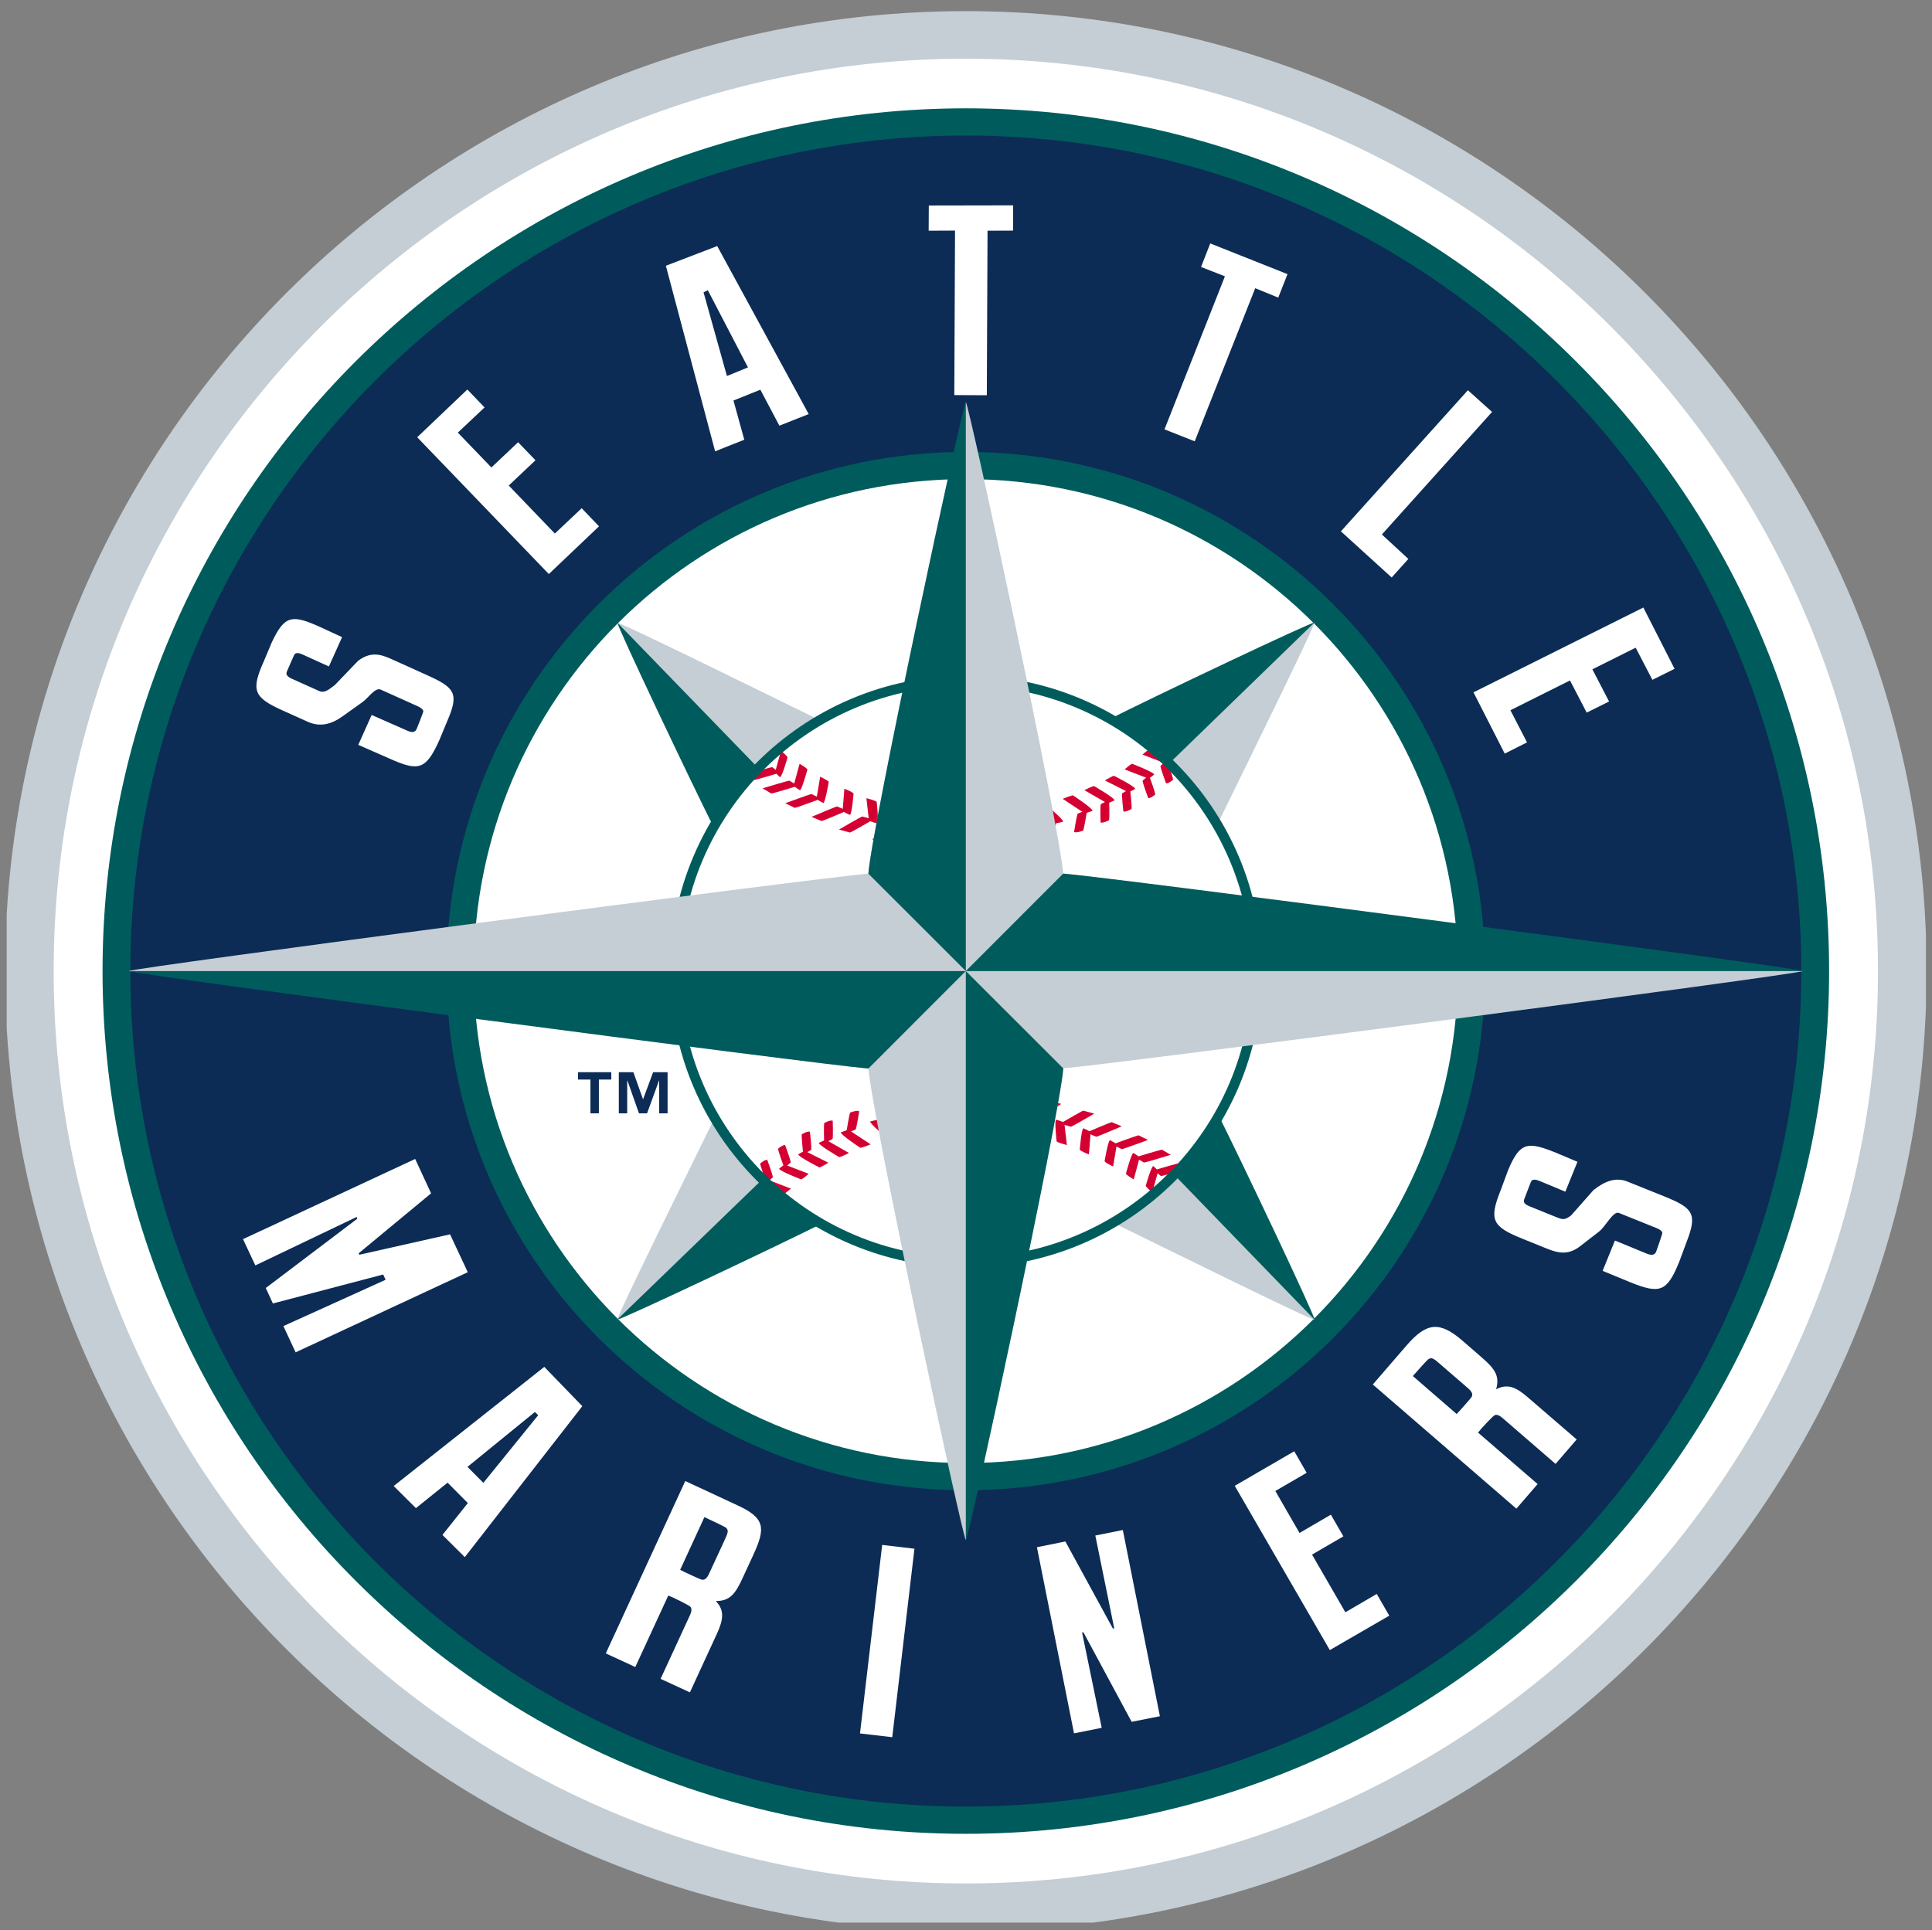 <?xml version="1.0" encoding="UTF-8" standalone="no"?>
<svg
   xmlns:dc="http://purl.org/dc/elements/1.1/"
   xmlns:cc="http://creativecommons.org/ns#"
   xmlns:rdf="http://www.w3.org/1999/02/22-rdf-syntax-ns#"
   xmlns:svg="http://www.w3.org/2000/svg"
   xmlns="http://www.w3.org/2000/svg"
   version="1.1"
   id="svg19651"
   viewBox="0 0 300 299.808"
   height="299.808"
   width="300">
  <rect x="0" y="0" width="300" height="299.808" fill="#808080" stroke="none"/>
  <defs
     id="defs19653">
    <clipPath
       id="clipPath18699"
       clipPathUnits="userSpaceOnUse">
      <path
         id="path18701"
         d="m 124.799,692.879 77.128,0 0,77.079 -77.128,0 0,-77.079 z" />
    </clipPath>
  </defs>
  <g
     transform="translate(-196.509,63.986)"
     id="layer1">
    <g
       id="g18695"
       transform="matrix(3.864,0,0,-3.864,-284.677,2911.906)">
      <g
         clip-path="url(#clipPath18699)"
         id="g18697">
        <g
           transform="matrix(0.245,0,0,-0.245,179.513,975.327)"
           id="g18703">
          <g
             transform="translate(-223.593,996.734)"
             id="g18705">
            <path
               id="path18707"
               style="fill:#c4ced4;fill-opacity:1;fill-rule:nonzero;stroke:none"
               d="m 0,0 c 0,86.851 70.698,157.5 157.593,157.5 86.899,0 157.596,-70.649 157.596,-157.5 0,-86.836 -70.697,-157.485 -157.596,-157.485 C 70.698,-157.485 0,-86.836 0,0" />
          </g>
        </g>
        <g
           transform="matrix(0.245,0,0,-0.245,179.513,975.327)"
           id="g18709">
          <g
             transform="translate(-215.618,996.737)"
             id="g18711">
            <path
               id="path18713"
               style="fill:#ffffff;fill-opacity:1;fill-rule:nonzero;stroke:none"
               d="m 0,0 c 0,-82.532 67.119,-149.686 149.617,-149.686 82.502,0 149.621,67.154 149.621,149.686 0,82.545 -67.119,149.694 -149.621,149.694 C 67.119,149.694 0,82.545 0,0" />
          </g>
        </g>
        <g
           transform="matrix(0.245,0,0,-0.245,179.513,975.327)"
           id="g18715">
          <g
             transform="translate(-65.994,855.197)"
             id="g18717">
            <path
               id="path18719"
               style="fill:#005c5c;fill-opacity:1;fill-rule:nonzero;stroke:none"
               d="m 0,0 c -78.077,0 -141.604,63.488 -141.604,141.537 0,78.055 63.527,141.553 141.604,141.553 78.07,0 141.595,-63.498 141.595,-141.553 C 141.595,63.488 78.07,0 0,0" />
          </g>
        </g>
        <g
           transform="matrix(0.245,0,0,-0.245,179.513,975.327)"
           id="g18721">
          <g
             transform="translate(-65.993,1133.823)"
             id="g18723">
            <path
               id="path18725"
               style="fill:#0c2c56;fill-opacity:1;fill-rule:nonzero;stroke:none"
               d="m 0,0 c -75.563,0 -137.046,-61.487 -137.046,-137.083 0,-75.588 61.483,-137.079 137.046,-137.079 75.563,0 137.036,61.491 137.036,137.079 C 137.036,-61.487 75.563,0 0,0" />
          </g>
        </g>
        <g
           transform="matrix(0.245,0,0,-0.245,179.513,975.327)"
           id="g18727">
          <g
             transform="translate(-12.127,1075.523)"
             id="g18729">
            <path
               id="path18731"
               style="fill:#ffffff;fill-opacity:1;fill-rule:nonzero;stroke:none"
               d="m 0,0 2.031,3.533 -5.133,2.985 3.967,6.886 5.141,-3.001 2.051,3.559 -5.141,2.99 5.467,9.464 5.148,-3.008 2.051,3.566 L 5.834,32.619 -9.762,5.67 0,0 Z" />
          </g>
        </g>
        <g
           transform="matrix(0.245,0,0,-0.245,179.513,975.327)"
           id="g18733">
          <g
             transform="translate(34.324,1028.033)"
             id="g18735">
            <path
               id="path18737"
               style="fill:#ffffff;fill-opacity:1;fill-rule:nonzero;stroke:none"
               d="M 0,0 -1.986,4.905 -6.211,3.139 c -0.656,-0.265 -1.076,-0.289 -1.348,0 -0.07,0.075 -1.105,2.856 -1.166,2.992 -0.232,0.557 0.143,0.876 0.924,1.194 l 4.477,1.811 c 0.933,0.38 1.33,0.407 2.297,-0.354 L 2.623,4.648 C 4.518,3.139 6.334,2.484 8.211,3.249 l 6.018,2.42 c 4.773,1.931 5.48,2.842 3.652,7.538 -0.061,0.169 -1.111,3.007 -1.182,3.181 -2.006,4.975 -3.183,5.337 -8.054,3.366 l -4.518,-1.861 2.021,-4.976 5.186,2.137 c 0.816,0.32 1.33,0.286 1.576,-0.317 0.061,-0.164 1.053,-2.963 1.012,-3.097 -0.08,-0.314 -0.424,-0.553 -1.002,-0.788 L 6.801,8.391 C 5.879,8.013 4.592,10.63 3.568,11.425 l -3.125,2.419 c -1.806,1.412 -3.39,1.235 -5.422,0.415 l -4.117,-1.668 c -4.912,-1.983 -5.459,-3.062 -3.453,-8.045 0.067,-0.174 1.117,-3.017 1.178,-3.185 1.947,-4.621 3.183,-4.732 7.846,-2.848 L 0,0 Z" />
          </g>
        </g>
        <g
           transform="matrix(0.245,0,0,-0.245,179.513,975.327)"
           id="g18739">
          <g
             transform="translate(-74.427,1091.511)"
             id="g18741">
            <path
               id="path18743"
               style="fill:#ffffff;fill-opacity:1;fill-rule:nonzero;stroke:none"
               d="M 0,0 -3.639,30.925 -8.932,30.305 -5.292,-0.62 0,0 Z" />
          </g>
        </g>
        <g
           transform="matrix(0.245,0,0,-0.245,179.513,975.327)"
           id="g18745">
          <g
             transform="translate(-153.708,1033.208)"
             id="g18747">
            <path
               id="path18749"
               style="fill:#ffffff;fill-opacity:1;fill-rule:nonzero;stroke:none"
               d="m 0,0 -11.885,9.84 0.116,0.232 L 3.11,6.725 6.019,12.938 -22.219,26.084 -24.226,21.778 -7.464,14.18 -7.86,13.314 -25.951,18.066 -27.117,15.53 -12.094,4.156 -12.221,3.878 -28.829,11.824 -30.851,7.515 -2.613,-5.64 0,0 Z" />
          </g>
        </g>
        <g
           transform="matrix(0.245,0,0,-0.245,179.513,975.327)"
           id="g18751">
          <g
             transform="translate(-112.856,1094.975)"
             id="g18753">
            <path
               id="path18755"
               style="fill:#ffffff;fill-opacity:1;fill-rule:nonzero;stroke:none"
               d="M 0,0 C 0.386,0.219 3.31,1.593 3.567,1.616 4.104,1.695 4.422,1.35 4.806,0.502 L 7.314,-4.924 C 7.813,-6.023 8.037,-6.504 7.464,-6.95 7.27,-7.101 4.374,-8.48 3.979,-8.646 L 0,0 Z m 9.376,-10.596 c 4.562,2.1 4.667,3.717 2.613,8.168 L 10.287,1.257 C 9.109,3.809 8.248,5.143 5.844,5.119 7.299,6.635 7.103,8.159 6.031,10.483 L 1.6,20.103 -3.207,17.889 1.622,7.412 C 1.887,6.823 1.926,6.424 1.715,6.094 1.537,5.827 -1.412,4.39 -1.948,4.216 l -5.41,11.731 -4.841,-2.237 13.039,-28.278 8.536,3.972 z" />
          </g>
        </g>
        <g
           transform="matrix(0.245,0,0,-0.245,179.513,975.327)"
           id="g18757">
          <g
             transform="translate(-49.669,1090.325)"
             id="g18759">
            <path
               id="path18761"
               style="fill:#ffffff;fill-opacity:1;fill-rule:nonzero;stroke:none"
               d="m 0,0 7.791,14.283 0.221,-0.04 -3.1,-15.223 4.51,-0.904 6.08,30.553 -4.633,0.914 L 2.959,14.896 2.742,14.943 5.959,30.571 1.416,31.475 -4.666,0.935 0,0 Z" />
          </g>
        </g>
        <g
           transform="matrix(0.245,0,0,-0.245,179.513,975.327)"
           id="g18763">
          <g
             transform="translate(14.509,1069.412)"
             id="g18765">
            <path
               id="path18767"
               style="fill:#ffffff;fill-opacity:1;fill-rule:nonzero;stroke:none"
               d="M 0,0 C 0.326,-0.313 2.365,-2.605 2.484,-2.851 2.691,-3.329 2.451,-3.736 1.752,-4.333 l -4.525,-3.91 c -0.913,-0.802 -1.321,-1.149 -1.916,-0.715 -0.198,0.142 -2.235,2.409 -2.495,2.731 L 0,0 Z m -8.221,-11.243 c 3.287,-3.801 5.424,-4.013 9.141,-0.817 l 3.07,2.668 c 2.123,1.831 3.158,3.031 2.485,5.333 1.863,-0.965 3.261,-0.369 5.197,1.32 L 19.688,4.171 16.225,8.184 7.496,0.631 C 7.025,0.222 6.633,0.063 6.275,0.174 5.961,0.276 3.836,2.577 3.51,3.048 l 9.773,8.442 -3.484,4.036 -23.549,-20.369 5.529,-6.4 z" />
          </g>
        </g>
        <g
           transform="matrix(0.245,0,0,-0.245,179.513,975.327)"
           id="g18769">
          <g
             transform="translate(-58.233,871.113)"
             id="g18771">
            <path
               id="path18773"
               style="fill:#ffffff;fill-opacity:1;fill-rule:nonzero;stroke:none"
               d="M 0,0 -0.021,4.146 -4.205,4.164 -4.322,31.156 -9.654,31.129 -9.536,4.143 -13.862,4.164 -13.838,0.026 0,0 Z" />
          </g>
        </g>
        <g
           transform="matrix(0.245,0,0,-0.245,179.513,975.327)"
           id="g18775">
          <g
             transform="translate(-168.309,941.953)"
             id="g18777">
            <path
               id="path18779"
               style="fill:#ffffff;fill-opacity:1;fill-rule:nonzero;stroke:none"
               d="M 0,0 -2.162,4.813 -6.452,2.862 C -7.114,2.561 -7.51,2.533 -7.792,2.809 c -0.084,0.082 -1.187,2.688 -1.249,2.806 -0.253,0.561 0.106,0.903 0.877,1.244 l 4.409,1.987 c 0.911,0.393 1.588,-0.263 2.576,-0.992 L 2.637,3.875 C 4.583,2.438 6.11,2.709 7.961,3.539 l 5.903,2.665 c 4.702,2.105 5.362,3.035 3.348,7.66 -0.068,0.177 -1.165,2.835 -1.249,3.012 -2.202,4.892 -3.393,5.202 -8.186,3.047 l -5.119,-2.247 2.194,-4.906 5.793,2.555 c 0.808,0.361 1.32,0.341 1.586,-0.255 0.061,-0.157 1.131,-2.792 1.097,-2.933 C 13.256,11.834 12.934,11.58 12.361,11.32 L 6.344,8.61 C 5.433,8.203 4.37,9.922 3.321,10.676 l -3.218,2.301 c -1.877,1.347 -3.719,1.81 -5.728,0.912 L -9.68,12.062 c -4.828,-2.164 -5.319,-3.283 -3.125,-8.167 0.08,-0.18 1.197,-2.85 1.26,-3.007 2.13,-4.54 3.366,-4.614 7.96,-2.54 L 0,0 Z" />
          </g>
        </g>
        <g
           transform="matrix(0.245,0,0,-0.245,179.513,975.327)"
           id="g18781">
          <g
             transform="translate(-147.762,901.327)"
             id="g18783">
            <path
               id="path18785"
               style="fill:#ffffff;fill-opacity:1;fill-rule:nonzero;stroke:none"
               d="m 0,0 2.823,2.937 -4.384,4.134 5.507,5.721 4.382,-4.143 2.845,2.961 -4.384,4.142 7.565,7.878 4.4,-4.152 2.845,2.968 -8.234,7.83 L -8.224,7.833 0,0 Z" />
          </g>
        </g>
        <g
           transform="matrix(0.245,0,0,-0.245,179.513,975.327)"
           id="g18787">
          <g
             transform="translate(-105.184,899.112)"
             id="g18789">
            <path
               id="path18791"
               style="fill:#ffffff;fill-opacity:1;fill-rule:nonzero;stroke:none"
               d="M 0,0 3.451,-1.413 -3.134,-14.077 -3.835,-13.728 0,0 Z M -1.594,-21.32 13.413,6.244 8.606,8.151 5.483,2.247 l -4.41,1.778 1.773,6.427 -4.783,1.904 -8.078,-30.443 8.421,-3.233 z" />
          </g>
        </g>
        <g
           transform="matrix(0.245,0,0,-0.245,179.513,975.327)"
           id="g18793">
          <g
             transform="translate(-13.235,882.398)"
             id="g18795">
            <path
               id="path18797"
               style="fill:#ffffff;fill-opacity:1;fill-rule:nonzero;stroke:none"
               d="m 0,0 -1.518,3.854 -3.779,-1.545 -9.922,25.121 -4.957,-1.963 9.912,-25.11 -3.918,-1.533 1.512,-3.861 L 0,0 Z" />
          </g>
        </g>
        <g
           transform="matrix(0.245,0,0,-0.245,179.513,975.327)"
           id="g18799">
          <g
             transform="translate(20.316,905.007)"
             id="g18801">
            <path
               id="path18803"
               style="fill:#ffffff;fill-opacity:1;fill-rule:nonzero;stroke:none"
               d="m 0,0 -18.072,20.107 4.345,4.008 -2.736,3.047 -8.33,-7.573 L -3.963,-3.562 0,0 Z" />
          </g>
        </g>
        <g
           transform="matrix(0.245,0,0,-0.245,179.513,975.327)"
           id="g18805">
          <g
             transform="translate(50.255,947.152)"
             id="g18807">
            <path
               id="path18809"
               style="fill:#ffffff;fill-opacity:1;fill-rule:nonzero;stroke:none"
               d="m 0,0 -3.641,1.807 -2.74,-5.275 -7.103,3.55 2.74,5.277 -3.67,1.826 -2.742,-5.277 -9.772,4.885 2.727,5.275 -3.658,1.843 L -32.982,3.859 -5.121,-10.056 0,0 Z" />
          </g>
        </g>
        <g
           transform="matrix(0.245,0,0,-0.245,179.513,975.327)"
           id="g18811">
          <g
             transform="translate(-128.906,1068.125)"
             id="g18813">
            <path
               id="path18815"
               style="fill:#ffffff;fill-opacity:1;fill-rule:nonzero;stroke:none"
               d="m 0,0 -19.274,24.768 -3.664,-3.643 4.162,-5.23 -3.32,-3.345 -5.195,4.177 L -30.936,13.1 -6.236,-6.445 0,0 Z m -18.831,9.957 2.6,2.625 8.994,-11.098 -0.537,-0.533 -11.057,9.006 z" />
          </g>
        </g>
        <g
           transform="matrix(0.245,0,0,-0.245,179.513,975.327)"
           id="g18817">
          <g
             transform="translate(19.172,996.742)"
             id="g18819">
            <path
               id="path18821"
               style="fill:#005c5c;fill-opacity:1;fill-rule:nonzero;stroke:none"
               d="m 0,0 c 0,47.039 -38.133,85.171 -85.171,85.171 -47.038,0 -85.171,-38.132 -85.171,-85.171 0,-47.038 38.133,-85.171 85.171,-85.171 C -38.133,-85.171 0,-47.038 0,0" />
          </g>
        </g>
        <g
           transform="matrix(0.245,0,0,-0.245,179.513,975.327)"
           id="g18823">
          <g
             transform="translate(-146.711,996.742)"
             id="g18825">
            <path
               id="path18827"
               style="fill:#ffffff;fill-opacity:1;fill-rule:nonzero;stroke:none"
               d="m 0,0 c 0,44.576 36.136,80.713 80.713,80.713 44.577,0 80.712,-36.137 80.712,-80.713 0,-44.576 -36.135,-80.713 -80.712,-80.713 C 36.136,-80.713 0,-44.576 0,0" />
          </g>
        </g>
        <g
           transform="matrix(0.245,0,0,-0.245,179.513,975.327)"
           id="g18829">
          <g
             transform="translate(-106.881,1020.188)"
             id="g18831">
            <path
               id="path18833"
               style="fill:#c4ced4;fill-opacity:1;fill-rule:nonzero;stroke:none"
               d="M 0,0 C -3.582,7.298 -16.562,33.579 -16.272,33.715 L 17.765,17.728 C 11.639,15.626 1.258,4.061 0,0" />
          </g>
        </g>
        <g
           transform="matrix(0.245,0,0,-0.245,179.513,975.327)"
           id="g18835">
          <g
             transform="translate(-99.149,1030.688)"
             id="g18837">
            <path
               id="path18839"
               style="fill:#005c5c;fill-opacity:1;fill-rule:nonzero;stroke:none"
               d="m 0,0 c 3.81,3.631 7.929,6.607 10.033,7.229 -7.255,3.668 -33.9,16.274 -34.037,15.987 L 0,0 Z" />
          </g>
        </g>
        <g
           transform="matrix(0.245,0,0,-0.245,179.513,975.327)"
           id="g18841">
          <g
             transform="translate(-42.512,1037.694)"
             id="g18843">
            <path
               id="path18845"
               style="fill:#c4ced4;fill-opacity:1;fill-rule:nonzero;stroke:none"
               d="M 0,0 C 7.302,3.577 33.586,16.546 33.724,16.256 L 17.722,-17.773 C 15.624,-11.646 4.062,-1.26 0,0" />
          </g>
        </g>
        <g
           transform="matrix(0.245,0,0,-0.245,179.513,975.327)"
           id="g18847">
          <g
             transform="translate(-32.017,1029.958)"
             id="g18849">
            <path
               id="path18851"
               style="fill:#005c5c;fill-opacity:1;fill-rule:nonzero;stroke:none"
               d="m 0,0 c 3.629,-3.811 6.606,-7.933 7.227,-10.037 3.671,7.254 16.291,33.894 16.002,34.029 L 0,0 Z" />
          </g>
        </g>
        <g
           transform="matrix(0.245,0,0,-0.245,179.513,975.327)"
           id="g18853">
          <g
             transform="translate(-25.041,973.306)"
             id="g18855">
            <path
               id="path18857"
               style="fill:#c4ced4;fill-opacity:1;fill-rule:nonzero;stroke:none"
               d="m 0,0 c 3.568,-7.306 16.513,-33.604 16.223,-33.739 l -34.014,16.037 C -11.66,-15.61 -1.262,-4.06 0,0" />
          </g>
        </g>
        <g
           transform="matrix(0.245,0,0,-0.245,179.513,975.327)"
           id="g18859">
          <g
             transform="translate(-32.789,962.819)"
             id="g18861">
            <path
               id="path18863"
               style="fill:#005c5c;fill-opacity:1;fill-rule:nonzero;stroke:none"
               d="m 0,0 c -3.813,-3.626 -7.939,-6.6 -10.043,-7.216 7.251,-3.68 33.877,-16.322 34.014,-16.037 L 0,0 Z" />
          </g>
        </g>
        <g
           transform="matrix(0.245,0,0,-0.245,179.513,975.327)"
           id="g18865">
          <g
             transform="translate(-89.393,955.856)"
             id="g18867">
            <path
               id="path18869"
               style="fill:#c4ced4;fill-opacity:1;fill-rule:nonzero;stroke:none"
               d="m 0,0 c -7.302,-3.575 -33.595,-16.527 -33.73,-16.24 l 16.02,34.023 C -15.615,11.65 -4.058,1.26 0,0" />
          </g>
        </g>
        <g
           transform="matrix(0.245,0,0,-0.245,179.513,975.327)"
           id="g18871">
          <g
             transform="translate(-99.884,963.599)"
             id="g18873">
            <path
               id="path18875"
               style="fill:#005c5c;fill-opacity:1;fill-rule:nonzero;stroke:none"
               d="m 0,0 c -3.626,3.812 -6.6,7.936 -7.219,10.041 -3.676,-7.252 -16.308,-33.885 -16.02,-34.023 L 0,0 Z" />
          </g>
        </g>
        <g
           transform="matrix(0.245,0,0,-0.245,179.513,975.327)"
           id="g18877">
          <g
             transform="translate(-65.957,1044.431)"
             id="g18879">
            <path
               id="path18881"
               style="fill:#ffffff;fill-opacity:1;fill-rule:nonzero;stroke:none"
               d="m 0,0 c 26.296,0 47.61,-21.315 47.61,-47.606 0,-26.293 -21.314,-47.609 -47.61,-47.609 -26.289,0 -47.604,21.316 -47.604,47.609 C -47.604,-21.315 -26.289,0 0,0" />
          </g>
        </g>
        <g
           transform="matrix(0.245,0,0,-0.245,179.513,975.327)"
           id="g18883">
          <g
             transform="translate(-101.526,964.338)"
             id="g18885">
            <path
               id="path18887"
               style="fill:#d50032;fill-opacity:1;fill-rule:nonzero;stroke:none"
               d="M 0,0 C -0.077,0.396 0.739,1.056 0.739,1.056 0.946,1.094 4.535,0.006 4.535,0.006 L 4.948,-0.117 3.797,-1.05 C 3.584,-1.092 0,0 0,0" />
          </g>
        </g>
        <g
           transform="matrix(0.245,0,0,-0.245,179.513,975.327)"
           id="g18889">
          <g
             transform="translate(-96.405,960.938)"
             id="g18891">
            <path
               id="path18893"
               style="fill:#d50032;fill-opacity:1;fill-rule:nonzero;stroke:none"
               d="m 0,0 -0.867,3.129 c 0.069,0.235 0.797,0.86 0.797,0.86 C 0.297,3.876 1.165,0.749 1.165,0.749 1.095,0.515 0.367,-0.109 0.367,-0.109 L 0.098,-0.348 0,0 Z" />
          </g>
        </g>
        <g
           transform="matrix(0.245,0,0,-0.245,179.513,975.327)"
           id="g18895">
          <g
             transform="translate(-98.836,966.612)"
             id="g18897">
            <path
               id="path18899"
               style="fill:#d50032;fill-opacity:1;fill-rule:nonzero;stroke:none"
               d="m 0,0 -0.496,0.15 1.43,0.847 C 1.113,1.02 4.826,-0.116 4.826,-0.116 L 5.322,-0.267 3.898,-1.109 C 3.719,-1.134 0,0 0,0" />
          </g>
        </g>
        <g
           transform="matrix(0.245,0,0,-0.245,179.513,975.327)"
           id="g18901">
          <g
             transform="translate(-93.348,963.024)"
             id="g18903">
            <path
               id="path18905"
               style="fill:#d50032;fill-opacity:1;fill-rule:nonzero;stroke:none"
               d="M 0,0 -0.882,3.257 C -0.779,3.514 0.148,4.05 0.148,4.05 0.482,3.912 1.365,0.654 1.365,0.654 1.262,0.396 0.341,-0.138 0.341,-0.138 L 0.085,-0.286 0,0 Z" />
          </g>
        </g>
        <g
           transform="matrix(0.245,0,0,-0.245,179.513,975.327)"
           id="g18907">
          <g
             transform="translate(-95.11,969.019)"
             id="g18909">
            <path
               id="path18911"
               style="fill:#d50032;fill-opacity:1;fill-rule:nonzero;stroke:none"
               d="m 0,0 -0.503,0.186 1.55,0.759 C 1.229,0.954 4.85,-0.377 4.85,-0.377 l 0.502,-0.186 -1.55,-0.76 C 3.621,-1.332 0,0 0,0" />
          </g>
        </g>
        <g
           transform="matrix(0.245,0,0,-0.245,179.513,975.327)"
           id="g18913">
          <g
             transform="translate(-89.938,965.151)"
             id="g18915">
            <path
               id="path18917"
               style="fill:#d50032;fill-opacity:1;fill-rule:nonzero;stroke:none"
               d="M 0,0 -0.553,3.297 C -0.424,3.539 0.579,4.021 0.579,4.021 0.9,3.855 1.454,0.557 1.454,0.557 1.326,0.316 0.321,-0.168 0.321,-0.168 L 0.045,-0.299 0,0 Z" />
          </g>
        </g>
        <g
           transform="matrix(0.245,0,0,-0.245,179.513,975.327)"
           id="g18919">
          <g
             transform="translate(-90.807,971.232)"
             id="g18921">
            <path
               id="path18923"
               style="fill:#d50032;fill-opacity:1;fill-rule:nonzero;stroke:none"
               d="m 0,0 -0.501,0.211 1.653,0.68 c 0.174,0 3.68,-1.496 3.68,-1.496 L 5.335,-0.818 3.688,-1.5 C 3.514,-1.5 0,0 0,0" />
          </g>
        </g>
        <g
           transform="matrix(0.245,0,0,-0.245,179.513,975.327)"
           id="g18925">
          <g
             transform="translate(-85.943,967.137)"
             id="g18927">
            <path
               id="path18929"
               style="fill:#d50032;fill-opacity:1;fill-rule:nonzero;stroke:none"
               d="m 0,0 -0.265,3.316 c 0.143,0.229 1.21,0.665 1.21,0.665 C 1.261,3.789 1.532,0.473 1.532,0.473 1.39,0.244 0.315,-0.194 0.315,-0.194 L 0.025,-0.31 0,0 Z" />
          </g>
        </g>
        <g
           transform="matrix(0.245,0,0,-0.245,179.513,975.327)"
           id="g18931">
          <g
             transform="translate(-86.329,973.248)"
             id="g18933">
            <path
               id="path18935"
               style="fill:#d50032;fill-opacity:1;fill-rule:nonzero;stroke:none"
               d="M 0,0 -0.476,0.277 1.331,0.766 C 1.506,0.744 4.684,-1.105 4.684,-1.105 L 5.153,-1.379 3.352,-1.868 C 3.179,-1.846 0,0 0,0" />
          </g>
        </g>
        <g
           transform="matrix(0.245,0,0,-0.245,179.513,975.327)"
           id="g18937">
          <g
             transform="translate(-82.269,968.709)"
             id="g18939">
            <path
               id="path18941"
               style="fill:#d50032;fill-opacity:1;fill-rule:nonzero;stroke:none"
               d="M 0,0 0.38,3.311 C 0.547,3.504 1.737,3.818 1.737,3.818 2.027,3.574 1.647,0.264 1.647,0.264 1.485,0.071 0.288,-0.247 0.288,-0.247 L -0.038,-0.331 0,0 Z" />
          </g>
        </g>
        <g
           transform="matrix(0.245,0,0,-0.245,179.513,975.327)"
           id="g18943">
          <g
             transform="translate(-80.937,974.821)"
             id="g18945">
            <path
               id="path18947"
               style="fill:#d50032;fill-opacity:1;fill-rule:nonzero;stroke:none"
               d="m 0,0 -0.444,0.31 1.86,0.367 C 1.595,0.641 4.529,-1.396 4.529,-1.396 L 4.974,-1.701 3.106,-2.072 C 2.934,-2.036 0,0 0,0" />
          </g>
        </g>
        <g
           transform="matrix(0.245,0,0,-0.245,179.513,975.327)"
           id="g18949">
          <g
             transform="translate(-77.411,970.054)"
             id="g18951">
            <path
               id="path18953"
               style="fill:#d50032;fill-opacity:1;fill-rule:nonzero;stroke:none"
               d="M 0,0 0.758,3.274 C 0.939,3.449 2.182,3.689 2.182,3.689 2.443,3.416 1.685,0.143 1.685,0.143 1.504,-0.032 0.264,-0.273 0.264,-0.273 L -0.078,-0.341 0,0 Z" />
          </g>
        </g>
        <g
           transform="matrix(0.245,0,0,-0.245,179.513,975.327)"
           id="g18955">
          <g
             transform="translate(-75.532,976.118)"
             id="g18957">
            <path
               id="path18959"
               style="fill:#d50032;fill-opacity:1;fill-rule:nonzero;stroke:none"
               d="M 0,0 -0.336,0.359 1.563,0.446 C 1.742,0.372 3.969,-2.039 3.969,-2.039 L 4.304,-2.399 2.398,-2.49 C 2.226,-2.416 0,0 0,0" />
          </g>
        </g>
        <g
           transform="matrix(0.245,0,0,-0.245,179.513,975.327)"
           id="g18961">
          <g
             transform="translate(-73.423,970.887)"
             id="g18963">
            <path
               id="path18965"
               style="fill:#d50032;fill-opacity:1;fill-rule:nonzero;stroke:none"
               d="M 0,0 1.487,3.134 C 1.681,3.263 2.985,3.343 2.985,3.343 3.212,3.018 1.718,-0.115 1.718,-0.115 1.526,-0.244 0.22,-0.324 0.22,-0.324 L -0.167,-0.35 0,0 Z" />
          </g>
        </g>
        <g
           transform="matrix(0.245,0,0,-0.245,179.513,975.327)"
           id="g18967">
          <g
             transform="translate(-70.545,976.601)"
             id="g18969">
            <path
               id="path18971"
               style="fill:#d50032;fill-opacity:1;fill-rule:nonzero;stroke:none"
               d="M 0,0 -0.297,0.367 1.582,0.39 C 1.762,0.306 3.796,-2.185 3.796,-2.185 L 4.099,-2.555 2.213,-2.573 C 2.033,-2.49 0,0 0,0" />
          </g>
        </g>
        <g
           transform="matrix(0.245,0,0,-0.245,179.513,975.327)"
           id="g18973">
          <g
             transform="translate(-68.796,971.363)"
             id="g18975">
            <path
               id="path18977"
               style="fill:#d50032;fill-opacity:1;fill-rule:nonzero;stroke:none"
               d="M 0,0 1.796,3.041 C 1.994,3.153 3.308,3.162 3.308,3.162 3.507,2.818 1.706,-0.222 1.706,-0.222 1.513,-0.335 0.193,-0.344 0.193,-0.344 l -0.399,0 L 0,0 Z" />
          </g>
        </g>
        <g
           transform="matrix(0.245,0,0,-0.245,179.513,975.327)"
           id="g18979">
          <g
             transform="translate(-61.887,973.911)"
             id="g18981">
            <path
               id="path18983"
               style="fill:#d50032;fill-opacity:1;fill-rule:nonzero;stroke:none"
               d="m 0,0 -1.396,0.135 c -0.172,0.122 -1.576,2.797 -1.576,2.797 0.22,0.33 1.616,0.199 1.616,0.199 0.18,-0.123 1.583,-2.797 1.583,-2.797 L 0.42,-0.038 0,0 Z" />
          </g>
        </g>
        <g
           transform="matrix(0.245,0,0,-0.245,179.513,975.327)"
           id="g18985">
          <g
             transform="translate(-64.093,971.097)"
             id="g18987">
            <path
               id="path18989"
               style="fill:#d50032;fill-opacity:1;fill-rule:nonzero;stroke:none"
               d="M 0,0 -0.425,0.045 2.182,3.193 C 2.381,3.274 3.674,3.144 3.674,3.144 3.829,2.77 1.493,-0.053 1.493,-0.053 1.293,-0.133 0,0 0,0" />
          </g>
        </g>
        <g
           transform="matrix(0.245,0,0,-0.245,179.513,975.327)"
           id="g18991">
          <g
             transform="translate(-56.27,973.194)"
             id="g18993">
            <path
               id="path18995"
               style="fill:#d50032;fill-opacity:1;fill-rule:nonzero;stroke:none"
               d="m 0,0 -1.37,0.199 c -0.179,0.139 -1.293,2.869 -1.293,2.869 0.245,0.309 1.614,0.116 1.614,0.116 C -0.867,3.043 0.245,0.312 0.245,0.312 L 0.394,-0.059 0,0 Z" />
          </g>
        </g>
        <g
           transform="matrix(0.245,0,0,-0.245,179.513,975.327)"
           id="g18997">
          <g
             transform="translate(-58.688,970.485)"
             id="g18999">
            <path
               id="path19001"
               style="fill:#d50032;fill-opacity:1;fill-rule:nonzero;stroke:none"
               d="M 0,0 -0.425,0.063 2.412,3.088 C 2.611,3.159 3.886,2.969 3.886,2.969 4.014,2.585 1.473,-0.122 1.473,-0.122 1.273,-0.19 0,0 0,0" />
          </g>
        </g>
        <g
           transform="matrix(0.245,0,0,-0.245,179.513,975.327)"
           id="g19003">
          <g
             transform="translate(-51.475,972.129)"
             id="g19005">
            <path
               id="path19007"
               style="fill:#d50032;fill-opacity:1;fill-rule:nonzero;stroke:none"
               d="M 0,0 -1.287,0.338 C -1.461,0.524 -1.886,3.336 -1.886,3.336 -1.61,3.59 -0.323,3.257 -0.323,3.257 -0.154,3.069 0.276,0.258 0.276,0.258 L 0.333,-0.087 0,0 Z" />
          </g>
        </g>
        <g
           transform="matrix(0.245,0,0,-0.245,179.513,975.327)"
           id="g19009">
          <g
             transform="translate(-54.307,969.696)"
             id="g19011">
            <path
               id="path19013"
               style="fill:#d50032;fill-opacity:1;fill-rule:nonzero;stroke:none"
               d="M 0,0 -0.425,0.117 2.862,2.816 C 3.069,2.861 4.26,2.542 4.26,2.542 4.344,2.146 1.397,-0.277 1.397,-0.277 1.195,-0.317 0,0 0,0" />
          </g>
        </g>
        <g
           transform="matrix(0.245,0,0,-0.245,179.513,975.327)"
           id="g19015">
          <g
             transform="translate(-46.476,970.453)"
             id="g19017">
            <path
               id="path19019"
               style="fill:#d50032;fill-opacity:1;fill-rule:nonzero;stroke:none"
               d="m 0,0 -1.173,0.45 c -0.14,0.177 -0.592,3.001 -0.592,3.001 0.31,0.248 1.481,-0.206 1.481,-0.206 C -0.136,3.068 0.309,0.248 0.309,0.248 L 0.372,-0.145 0,0 Z" />
          </g>
        </g>
        <g
           transform="matrix(0.245,0,0,-0.245,179.513,975.327)"
           id="g19021">
          <g
             transform="translate(-49.706,968.323)"
             id="g19023">
            <path
               id="path19025"
               style="fill:#d50032;fill-opacity:1;fill-rule:nonzero;stroke:none"
               d="m 0,0 -0.405,0.161 3.59,2.371 C 3.396,2.555 4.485,2.126 4.485,2.126 4.529,1.724 1.293,-0.405 1.293,-0.405 1.087,-0.428 0,0 0,0" />
          </g>
        </g>
        <g
           transform="matrix(0.245,0,0,-0.245,179.513,975.327)"
           id="g19027">
          <g
             transform="translate(-42.817,968.812)"
             id="g19029">
            <path
               id="path19031"
               style="fill:#d50032;fill-opacity:1;fill-rule:nonzero;stroke:none"
               d="M 0,0 -1.041,0.543 C -1.17,0.752 -1.08,3.535 -1.08,3.535 -0.753,3.731 0.298,3.188 0.298,3.188 0.42,2.979 0.335,0.194 0.335,0.194 L 0.327,-0.167 0,0 Z" />
          </g>
        </g>
        <g
           transform="matrix(0.245,0,0,-0.245,179.513,975.327)"
           id="g19033">
          <g
             transform="translate(-46.173,966.872)"
             id="g19035">
            <path
               id="path19037"
               style="fill:#d50032;fill-opacity:1;fill-rule:nonzero;stroke:none"
               d="M 0,0 -0.387,0.19 3.351,2.339 C 3.563,2.35 4.566,1.859 4.566,1.859 4.58,1.455 1.214,-0.479 1.214,-0.479 1.003,-0.488 0,0 0,0" />
          </g>
        </g>
        <g
           transform="matrix(0.245,0,0,-0.245,179.513,975.327)"
           id="g19039">
          <g
             transform="translate(-39.368,966.998)"
             id="g19041">
            <path
               id="path19043"
               style="fill:#d50032;fill-opacity:1;fill-rule:nonzero;stroke:none"
               d="m 0,0 -0.99,0.576 c -0.111,0.222 0.2,2.979 0.2,2.979 C -0.449,3.726 0.541,3.149 0.541,3.149 0.65,2.927 0.342,0.171 0.342,0.171 L 0.303,-0.177 0,0 Z" />
          </g>
        </g>
        <g
           transform="matrix(0.245,0,0,-0.245,179.513,975.327)"
           id="g19045">
          <g
             transform="translate(-42.828,965.255)"
             id="g19047">
            <path
               id="path19049"
               style="fill:#d50032;fill-opacity:1;fill-rule:nonzero;stroke:none"
               d="M 0,0 -0.361,0.213 3.473,2.142 C 3.691,2.136 4.606,1.592 4.606,1.592 4.593,1.192 1.131,-0.55 1.131,-0.55 0.912,-0.541 0,0 0,0" />
          </g>
        </g>
        <g
           transform="matrix(0.245,0,0,-0.245,179.513,975.327)"
           id="g19051">
          <g
             transform="translate(-36.215,964.817)"
             id="g19053">
            <path
               id="path19055"
               style="fill:#d50032;fill-opacity:1;fill-rule:nonzero;stroke:none"
               d="M 0,0 -0.784,0.672 C -0.849,0.925 0.134,3.544 0.134,3.544 0.497,3.638 1.275,2.966 1.275,2.966 1.345,2.714 0.367,0.096 0.367,0.096 L 0.251,-0.209 0,0 Z" />
          </g>
        </g>
        <g
           transform="matrix(0.245,0,0,-0.245,179.513,975.327)"
           id="g19057">
          <g
             transform="translate(-39.664,963.407)"
             id="g19059">
            <path
               id="path19061"
               style="fill:#d50032;fill-opacity:1;fill-rule:nonzero;stroke:none"
               d="m 0,0 -0.281,0.248 3.889,1.5 C 3.841,1.709 4.563,1.078 4.563,1.078 4.49,0.692 0.953,-0.675 0.953,-0.675 0.72,-0.634 0,0 0,0" />
          </g>
        </g>
        <g
           transform="matrix(0.245,0,0,-0.245,179.513,975.327)"
           id="g19063">
          <g
             transform="translate(-33.281,962.392)"
             id="g19065">
            <path
               id="path19067"
               style="fill:#d50032;fill-opacity:1;fill-rule:nonzero;stroke:none"
               d="M 0,0 -0.785,0.675 C -0.856,0.926 0.122,3.541 0.122,3.541 0.488,3.634 1.272,2.963 1.272,2.963 1.337,2.709 0.361,0.093 0.361,0.093 L 0.244,-0.215 0,0 Z" />
          </g>
        </g>
        <g
           transform="matrix(0.245,0,0,-0.245,179.513,975.327)"
           id="g19069">
          <g
             transform="translate(-36.736,960.976)"
             id="g19071">
            <path
               id="path19073"
               style="fill:#d50032;fill-opacity:1;fill-rule:nonzero;stroke:none"
               d="M 0,0 -0.283,0.251 4.329,2.026 3.53,0.917 C 3.493,0.879 2.433,-0.029 2.433,-0.029 2.374,-0.063 0.957,-0.669 0.957,-0.669 0.721,-0.631 0,0 0,0" />
          </g>
        </g>
        <g
           transform="matrix(0.245,0,0,-0.245,179.513,975.327)"
           id="g19075">
          <g
             transform="translate(-34.742,1029.31)"
             id="g19077">
            <path
               id="path19079"
               style="fill:#d50032;fill-opacity:1;fill-rule:nonzero;stroke:none"
               d="M 0,0 -0.411,0.123 0.745,1.056 C 0.952,1.095 4.542,0.007 4.542,0.007 4.619,-0.389 3.803,-1.047 3.803,-1.047 3.59,-1.087 0,0 0,0" />
          </g>
        </g>
        <g
           transform="matrix(0.245,0,0,-0.245,179.513,975.327)"
           id="g19081">
          <g
             transform="translate(-36.485,1031.964)"
             id="g19083">
            <path
               id="path19085"
               style="fill:#d50032;fill-opacity:1;fill-rule:nonzero;stroke:none"
               d="M 0,0 C 0.071,0.235 0.796,0.862 0.796,0.862 L 1.067,1.098 2.033,-2.374 C 1.962,-2.608 1.235,-3.235 1.235,-3.235 0.868,-3.123 0,0 0,0" />
          </g>
        </g>
        <g
           transform="matrix(0.245,0,0,-0.245,179.513,975.327)"
           id="g19087">
          <g
             transform="translate(-37.721,1027.156)"
             id="g19089">
            <path
               id="path19091"
               style="fill:#d50032;fill-opacity:1;fill-rule:nonzero;stroke:none"
               d="m 0,0 -0.495,0.149 1.43,0.848 C 1.121,1.019 4.833,-0.117 4.833,-0.117 L 5.328,-0.268 3.899,-1.114 C 3.72,-1.135 0,0 0,0" />
          </g>
        </g>
        <g
           transform="matrix(0.245,0,0,-0.245,179.513,975.327)"
           id="g19093">
          <g
             transform="translate(-39.741,1029.974)"
             id="g19095">
            <path
               id="path19097"
               style="fill:#d50032;fill-opacity:1;fill-rule:nonzero;stroke:none"
               d="M 0,0 C 0.11,0.257 1.03,0.791 1.03,0.791 L 1.286,0.94 2.245,-2.604 C 2.143,-2.86 1.223,-3.395 1.223,-3.395 0.881,-3.26 0,0 0,0" />
          </g>
        </g>
        <g
           transform="matrix(0.245,0,0,-0.245,179.513,975.327)"
           id="g19099">
          <g
             transform="translate(-41.465,1025.014)"
             id="g19101">
            <path
               id="path19103"
               style="fill:#d50032;fill-opacity:1;fill-rule:nonzero;stroke:none"
               d="m 0,0 -0.495,0.182 1.544,0.762 c 0.18,0.01 3.796,-1.326 3.796,-1.326 L 5.354,-0.564 3.803,-1.323 C 3.622,-1.336 0,0 0,0" />
          </g>
        </g>
        <g
           transform="matrix(0.245,0,0,-0.245,179.513,975.327)"
           id="g19105">
          <g
             transform="translate(-43.24,1027.942)"
             id="g19107">
            <path
               id="path19109"
               style="fill:#d50032;fill-opacity:1;fill-rule:nonzero;stroke:none"
               d="M 0,0 C 0.121,0.245 1.132,0.728 1.132,0.728 L 1.402,0.86 2.007,-2.737 C 1.878,-2.981 0.874,-3.463 0.874,-3.463 0.553,-3.293 0,0 0,0" />
          </g>
        </g>
        <g
           transform="matrix(0.245,0,0,-0.245,179.513,975.327)"
           id="g19111">
          <g
             transform="translate(-45.751,1023.027)"
             id="g19113">
            <path
               id="path19115"
               style="fill:#d50032;fill-opacity:1;fill-rule:nonzero;stroke:none"
               d="m 0,0 -0.502,0.213 1.648,0.682 c 0.173,-0.003 3.68,-1.499 3.68,-1.499 L 5.328,-0.816 3.68,-1.499 C 3.508,-1.496 0,0 0,0" />
          </g>
        </g>
        <g
           transform="matrix(0.245,0,0,-0.245,179.513,975.327)"
           id="g19117">
          <g
             transform="translate(-47.313,1026.042)"
             id="g19119">
            <path
               id="path19121"
               style="fill:#d50032;fill-opacity:1;fill-rule:nonzero;stroke:none"
               d="M 0,0 C 0.142,0.232 1.215,0.666 1.215,0.666 L 1.504,0.784 1.795,-2.84 C 1.654,-3.069 0.585,-3.507 0.585,-3.507 0.27,-3.313 0,0 0,0" />
          </g>
        </g>
        <g
           transform="matrix(0.245,0,0,-0.245,179.513,975.327)"
           id="g19123">
          <g
             transform="translate(-50.08,1021.509)"
             id="g19125">
            <path
               id="path19127"
               style="fill:#d50032;fill-opacity:1;fill-rule:nonzero;stroke:none"
               d="M 0,0 -0.478,0.274 1.331,0.767 C 1.505,0.744 4.684,-1.106 4.684,-1.106 L 5.153,-1.38 3.357,-1.869 C 3.179,-1.846 0,0 0,0" />
          </g>
        </g>
        <g
           transform="matrix(0.245,0,0,-0.245,179.513,975.327)"
           id="g19129">
          <g
             transform="translate(-51.103,1024.681)"
             id="g19131">
            <path
               id="path19133"
               style="fill:#d50032;fill-opacity:1;fill-rule:nonzero;stroke:none"
               d="M 0,0 C 0.161,0.192 1.358,0.512 1.358,0.512 L 1.679,0.596 1.262,-3.046 C 1.1,-3.239 -0.096,-3.557 -0.096,-3.557 -0.38,-3.311 0,-0.007 0,0" />
          </g>
        </g>
        <g
           transform="matrix(0.245,0,0,-0.245,179.513,975.327)"
           id="g19135">
          <g
             transform="translate(-55.318,1020.23)"
             id="g19137">
            <path
               id="path19139"
               style="fill:#d50032;fill-opacity:1;fill-rule:nonzero;stroke:none"
               d="M 0,0 -0.437,0.304 1.424,0.675 C 1.597,0.639 4.53,-1.4 4.53,-1.4 L 4.968,-1.706 3.114,-2.076 C 2.936,-2.039 0,0 0,0" />
          </g>
        </g>
        <g
           transform="matrix(0.245,0,0,-0.245,179.513,975.327)"
           id="g19141">
          <g
             transform="translate(-55.999,1023.459)"
             id="g19143">
            <path
               id="path19145"
               style="fill:#d50032;fill-opacity:1;fill-rule:nonzero;stroke:none"
               d="M 0,0 C 0.181,0.17 1.422,0.415 1.422,0.415 L 1.77,0.482 0.933,-3.134 C 0.754,-3.306 -0.495,-3.548 -0.495,-3.548 -0.759,-3.274 0,0 0,0" />
          </g>
        </g>
        <g
           transform="matrix(0.245,0,0,-0.245,179.513,975.327)"
           id="g19147">
          <g
             transform="translate(-60.162,1019.575)"
             id="g19149">
            <path
               id="path19151"
               style="fill:#d50032;fill-opacity:1;fill-rule:nonzero;stroke:none"
               d="M 0,0 -0.335,0.361 1.563,0.45 C 1.744,0.377 3.97,-2.038 3.97,-2.038 L 4.305,-2.399 2.406,-2.488 C 2.226,-2.414 0,0 0,0" />
          </g>
        </g>
        <g
           transform="matrix(0.245,0,0,-0.245,179.513,975.327)"
           id="g19153">
          <g
             transform="translate(-60.02,1022.88)"
             id="g19155">
            <path
               id="path19157"
               style="fill:#d50032;fill-opacity:1;fill-rule:nonzero;stroke:none"
               d="M 0,0 C 0.193,0.129 1.499,0.212 1.499,0.212 L 1.885,0.241 0.23,-3.246 C 0.038,-3.375 -1.268,-3.455 -1.268,-3.455 -1.486,-3.131 0,0 0,0" />
          </g>
        </g>
        <g
           transform="matrix(0.245,0,0,-0.245,179.513,975.327)"
           id="g19159">
          <g
             transform="translate(-64.981,1019.238)"
             id="g19161">
            <path
               id="path19163"
               style="fill:#d50032;fill-opacity:1;fill-rule:nonzero;stroke:none"
               d="M 0,0 -0.303,0.37 1.59,0.389 C 1.77,0.303 3.803,-2.188 3.803,-2.188 L 4.104,-2.555 2.22,-2.573 C 2.04,-2.489 0,0 0,0" />
          </g>
        </g>
        <g
           transform="matrix(0.245,0,0,-0.245,179.513,975.327)"
           id="g19165">
          <g
             transform="translate(-64.633,1022.514)"
             id="g19167">
            <path
               id="path19169"
               style="fill:#d50032;fill-opacity:1;fill-rule:nonzero;stroke:none"
               d="m 0,0 c 0.199,0.112 1.507,0.121 1.507,0.121 l 0.403,0 -2.002,-3.387 C -0.289,-3.379 -1.603,-3.39 -1.603,-3.39 -1.801,-3.04 0,0 0,0" />
          </g>
        </g>
        <g
           transform="matrix(0.245,0,0,-0.245,179.513,975.327)"
           id="g19171">
          <g
             transform="translate(-68.487,1016.613)"
             id="g19173">
            <path
               id="path19175"
               style="fill:#d50032;fill-opacity:1;fill-rule:nonzero;stroke:none"
               d="M 0,0 C -0.174,0.122 -1.576,2.796 -1.576,2.796 L -1.77,3.168 0.038,2.995 C 0.217,2.872 1.62,0.2 1.62,0.2 1.396,-0.132 0,0 0,0" />
          </g>
        </g>
        <g
           transform="matrix(0.245,0,0,-0.245,179.513,975.327)"
           id="g19177">
          <g
             transform="translate(-71.305,1019.411)"
             id="g19179">
            <path
               id="path19181"
               style="fill:#d50032;fill-opacity:1;fill-rule:nonzero;stroke:none"
               d="M 0,0 C -0.148,0.374 2.182,3.195 2.182,3.195 2.381,3.275 3.674,3.147 3.674,3.147 L 4.098,3.105 1.492,-0.048 C 1.293,-0.132 0,0 0,0" />
          </g>
        </g>
        <g
           transform="matrix(0.245,0,0,-0.245,179.513,975.327)"
           id="g19183">
          <g
             transform="translate(-74.413,1017.279)"
             id="g19185">
            <path
               id="path19187"
               style="fill:#d50032;fill-opacity:1;fill-rule:nonzero;stroke:none"
               d="M 0,0 C -0.174,0.138 -1.287,2.874 -1.287,2.874 L -1.441,3.239 0.327,2.982 C 0.508,2.843 1.615,0.113 1.615,0.113 1.377,-0.199 0,-0.004 0,0" />
          </g>
        </g>
        <g
           transform="matrix(0.245,0,0,-0.245,179.513,975.327)"
           id="g19189">
          <g
             transform="translate(-76.922,1020.2)"
             id="g19191">
            <path
               id="path19193"
               style="fill:#d50032;fill-opacity:1;fill-rule:nonzero;stroke:none"
               d="M 0,0 C -0.129,0.383 2.413,3.091 2.413,3.091 2.611,3.159 3.887,2.97 3.887,2.97 L 4.311,2.904 1.473,-0.119 C 1.274,-0.19 0,0 0,0" />
          </g>
        </g>
        <g
           transform="matrix(0.245,0,0,-0.245,179.513,975.327)"
           id="g19195">
          <g
             transform="translate(-79.933,1018.269)"
             id="g19197">
            <path
               id="path19199"
               style="fill:#d50032;fill-opacity:1;fill-rule:nonzero;stroke:none"
               d="M 0,0 C -0.161,0.187 -0.599,2.997 -0.599,2.997 L -0.65,3.339 0.972,2.914 C 1.138,2.73 1.569,-0.079 1.569,-0.079 1.286,-0.337 0,0.003 0,0" />
          </g>
        </g>
        <g
           transform="matrix(0.245,0,0,-0.245,179.513,975.327)"
           id="g19201">
          <g
             transform="translate(-81.676,1021.412)"
             id="g19203">
            <path
               id="path19205"
               style="fill:#d50032;fill-opacity:1;fill-rule:nonzero;stroke:none"
               d="M 0,0 C -0.084,0.396 2.863,2.817 2.863,2.817 3.068,2.864 4.259,2.546 4.259,2.546 L 4.684,2.429 1.396,-0.272 C 1.195,-0.314 0,0 0,0" />
          </g>
        </g>
        <g
           transform="matrix(0.245,0,0,-0.245,179.513,975.327)"
           id="g19207">
          <g
             transform="translate(-84.964,1019.952)"
             id="g19209">
            <path
               id="path19211"
               style="fill:#d50032;fill-opacity:1;fill-rule:nonzero;stroke:none"
               d="M 0,0 C -0.142,0.177 -0.592,3.001 -0.592,3.001 L -0.657,3.394 0.881,2.799 C 1.028,2.622 1.479,-0.203 1.479,-0.203 1.171,-0.451 0,0 0,0" />
          </g>
        </g>
        <g
           transform="matrix(0.245,0,0,-0.245,179.513,975.327)"
           id="g19213">
          <g
             transform="translate(-86.502,1023.204)"
             id="g19215">
            <path
               id="path19217"
               style="fill:#d50032;fill-opacity:1;fill-rule:nonzero;stroke:none"
               d="M 0,0 C -0.037,0.402 3.192,2.528 3.192,2.528 3.397,2.555 4.484,2.127 4.484,2.127 L 4.891,1.966 1.299,-0.404 C 1.087,-0.428 0,0 0,0" />
          </g>
        </g>
        <g
           transform="matrix(0.245,0,0,-0.245,179.513,975.327)"
           id="g19219">
          <g
             transform="translate(-89.205,1021.651)"
             id="g19221">
            <path
               id="path19223"
               style="fill:#d50032;fill-opacity:1;fill-rule:nonzero;stroke:none"
               d="M 0,0 C -0.128,0.208 -0.038,2.993 -0.038,2.998 L -0.032,3.357 1.339,2.646 C 1.46,2.438 1.377,-0.345 1.377,-0.345 1.042,-0.542 0,0 0,0" />
          </g>
        </g>
        <g
           transform="matrix(0.245,0,0,-0.245,179.513,975.327)"
           id="g19225">
          <g
             transform="translate(-90.112,1024.923)"
             id="g19227">
            <path
               id="path19229"
               style="fill:#d50032;fill-opacity:1;fill-rule:nonzero;stroke:none"
               d="M 0,0 C -0.02,0.401 3.346,2.335 3.346,2.335 3.564,2.343 4.563,1.856 4.563,1.856 L 4.948,1.666 1.21,-0.48 C 0.997,-0.488 0,0 0,0" />
          </g>
        </g>
        <g
           transform="matrix(0.245,0,0,-0.245,179.513,975.327)"
           id="g19231">
          <g
             transform="translate(-92.897,1023.507)"
             id="g19233">
            <path
               id="path19235"
               style="fill:#d50032;fill-opacity:1;fill-rule:nonzero;stroke:none"
               d="M 0,0 C -0.11,0.226 0.198,2.979 0.198,2.979 L 0.236,3.328 1.53,2.573 C 1.64,2.349 1.33,-0.408 1.33,-0.408 0.99,-0.578 0,0 0,0" />
          </g>
        </g>
        <g
           transform="matrix(0.245,0,0,-0.245,179.513,975.327)"
           id="g19237">
          <g
             transform="translate(-93.497,1026.804)"
             id="g19239">
            <path
               id="path19241"
               style="fill:#d50032;fill-opacity:1;fill-rule:nonzero;stroke:none"
               d="M 0,0 C 0.014,0.403 3.476,2.147 3.476,2.147 3.693,2.137 4.601,1.593 4.601,1.593 L 4.955,1.382 1.127,-0.546 C 0.908,-0.54 0,0 0,0" />
          </g>
        </g>
        <g
           transform="matrix(0.245,0,0,-0.245,179.513,975.327)"
           id="g19243">
          <g
             transform="translate(-96.784,1025.871)"
             id="g19245">
            <path
               id="path19247"
               style="fill:#d50032;fill-opacity:1;fill-rule:nonzero;stroke:none"
               d="m 0,0 c -0.07,0.251 0.907,2.869 0.907,2.869 l 0.116,0.31 1.03,-0.888 C 2.123,2.039 1.145,-0.578 1.145,-0.578 0.785,-0.672 0,0 0,0" />
          </g>
        </g>
        <g
           transform="matrix(0.245,0,0,-0.245,179.513,975.327)"
           id="g19249">
          <g
             transform="translate(-96.624,1029.166)"
             id="g19251">
            <path
               id="path19253"
               style="fill:#d50032;fill-opacity:1;fill-rule:nonzero;stroke:none"
               d="M 0,0 C 0.072,0.386 3.616,1.753 3.616,1.753 3.848,1.71 4.563,1.081 4.563,1.081 L 4.846,0.832 0.953,-0.666 C 0.721,-0.628 0,0 0,0" />
          </g>
        </g>
        <g
           transform="matrix(0.245,0,0,-0.245,179.513,975.327)"
           id="g19255">
          <g
             transform="translate(-99.717,1028.301)"
             id="g19257">
            <path
               id="path19259"
               style="fill:#d50032;fill-opacity:1;fill-rule:nonzero;stroke:none"
               d="M 0,0 C -0.064,0.249 0.914,2.869 0.914,2.869 L 1.029,3.174 2.058,2.286 C 2.123,2.036 1.152,-0.582 1.152,-0.582 0.785,-0.673 0,0 0,0" />
          </g>
        </g>
        <g
           transform="matrix(0.245,0,0,-0.245,179.513,975.327)"
           id="g19261">
          <g
             transform="translate(-98.868,1031.273)"
             id="g19263">
            <path
               id="path19265"
               style="fill:#d50032;fill-opacity:1;fill-rule:nonzero;stroke:none"
               d="M 0,0 0.354,0.485 C 0.392,0.524 1.447,1.436 1.447,1.436 1.511,1.471 2.92,2.072 2.92,2.072 3.158,2.033 3.879,1.406 3.879,1.406 L 4.162,1.155 -0.451,-0.624 0,0 Z" />
          </g>
        </g>
        <g
           transform="matrix(0.245,0,0,-0.245,179.513,975.327)"
           id="g19267">
          <g
             transform="translate(-112.876,996.821)"
             id="g19269">
            <path
               id="path19271"
               style="fill:#005c5c;fill-opacity:1;fill-rule:nonzero;stroke:none"
               d="m 0,0 c 0,-25.871 21.051,-46.918 46.918,-46.918 25.874,0 46.924,21.047 46.924,46.918 0,25.873 -21.05,46.921 -46.924,46.921 C 21.051,46.921 0,25.873 0,0 m -1.631,0 c 0,26.772 21.779,48.552 48.549,48.552 26.775,0 48.554,-21.78 48.554,-48.552 0,-26.769 -21.779,-48.548 -48.554,-48.548 -26.77,0 -48.549,21.779 -48.549,48.548" />
          </g>
        </g>
        <g
           transform="matrix(0.245,0,0,-0.245,179.513,975.327)"
           id="g19273">
          <g
             transform="translate(-65.999,996.738)"
             id="g19275">
            <path
               id="path19277"
               style="fill:#c4ced4;fill-opacity:1;fill-rule:nonzero;stroke:none"
               d="M 0,0 C 0,0 -12.314,12.013 -15.975,15.977 -15.361,23.909 -0.466,93.34 0,93.34 0,93.34 15.378,23.909 15.992,15.977 L 0,0 Z" />
          </g>
        </g>
        <g
           transform="matrix(0.245,0,0,-0.245,179.513,975.327)"
           id="g19279">
          <g
             transform="translate(-65.999,996.738)"
             id="g19281">
            <path
               id="path19283"
               style="fill:#c4ced4;fill-opacity:1;fill-rule:nonzero;stroke:none"
               d="m 0,0 c 0,0 -12.012,-12.315 -15.977,-15.977 -7.934,0.615 -121.308,15.508 -121.308,15.977 0,0 113.374,15.378 121.308,15.992 L 0,0 Z" />
          </g>
        </g>
        <g
           transform="matrix(0.245,0,0,-0.245,179.513,975.327)"
           id="g19285">
          <g
             transform="translate(-65.999,996.738)"
             id="g19287">
            <path
               id="path19289"
               style="fill:#c4ced4;fill-opacity:1;fill-rule:nonzero;stroke:none"
               d="M 0,0 C 0,0 12.313,-12.014 15.976,-15.978 15.362,-23.91 0.466,-93.341 0,-93.341 c 0,0 -15.38,69.431 -15.992,77.363 L 0,0 Z" />
          </g>
        </g>
        <g
           transform="matrix(0.245,0,0,-0.245,179.513,975.327)"
           id="g19291">
          <g
             transform="translate(-66.165,996.738)"
             id="g19293">
            <path
               id="path19295"
               style="fill:#c4ced4;fill-opacity:1;fill-rule:nonzero;stroke:none"
               d="M 0,0 C 0,0 12.014,12.313 15.977,15.975 23.91,15.361 137.453,0.468 137.453,0 137.453,0 23.91,-15.379 15.977,-15.993 L 0,0 Z" />
          </g>
        </g>
        <g
           transform="matrix(0.245,0,0,-0.245,179.513,975.327)"
           id="g19297">
          <g
             transform="translate(-65.999,996.738)"
             id="g19299">
            <path
               id="path19301"
               style="fill:#005c5c;fill-opacity:1;fill-rule:nonzero;stroke:none"
               d="m 0,0 0,93.34 c 0.466,0 15.378,-69.431 15.992,-77.363 L 0,0 Z" />
          </g>
        </g>
        <g
           transform="matrix(0.245,0,0,-0.245,179.513,975.327)"
           id="g19303">
          <g
             transform="translate(-65.999,996.738)"
             id="g19305">
            <path
               id="path19307"
               style="fill:#005c5c;fill-opacity:1;fill-rule:nonzero;stroke:none"
               d="m 0,0 -137.285,0 c 0,0.468 113.374,15.378 121.308,15.992 L 0,0 Z" />
          </g>
        </g>
        <g
           transform="matrix(0.245,0,0,-0.245,179.513,975.327)"
           id="g19309">
          <g
             transform="translate(-65.999,996.738)"
             id="g19311">
            <path
               id="path19313"
               style="fill:#005c5c;fill-opacity:1;fill-rule:nonzero;stroke:none"
               d="m 0,0 0,-93.341 c -0.466,0 -15.38,69.431 -15.992,77.363 L 0,0 Z" />
          </g>
        </g>
        <g
           transform="matrix(0.245,0,0,-0.245,179.513,975.327)"
           id="g19315">
          <g
             transform="translate(-65.999,996.738)"
             id="g19317">
            <path
               id="path19319"
               style="fill:#005c5c;fill-opacity:1;fill-rule:nonzero;stroke:none"
               d="m 0,0 137.287,0 c 0,-0.469 -113.377,-15.379 -121.31,-15.993 L 0,0 Z" />
          </g>
        </g>
        <g
           transform="matrix(0.245,0,0,-0.245,179.513,975.327)"
           id="g19321">
          <g
             transform="translate(-114.918,1020.079)"
             id="g19323">
            <path
               id="path19325"
               style="fill:#0c2c56;fill-opacity:1;fill-rule:nonzero;stroke:none"
               d="m 0,0 -1.377,0 0,-5.371 -0.028,0 -1.959,5.371 -1.329,0 -1.892,-5.371 -0.038,0 0,5.371 -1.377,0 0,-6.748 2.39,0 1.567,4.406 0.038,0 1.634,-4.406 2.371,0 L 0,0 Z m -9.232,-5.543 -2.036,0 0,5.543 -1.386,0 0,-5.543 -2.035,0 0,-1.205 5.457,0 0,1.205 z" />
          </g>
        </g>
      </g>
    </g>
  </g>
</svg>
